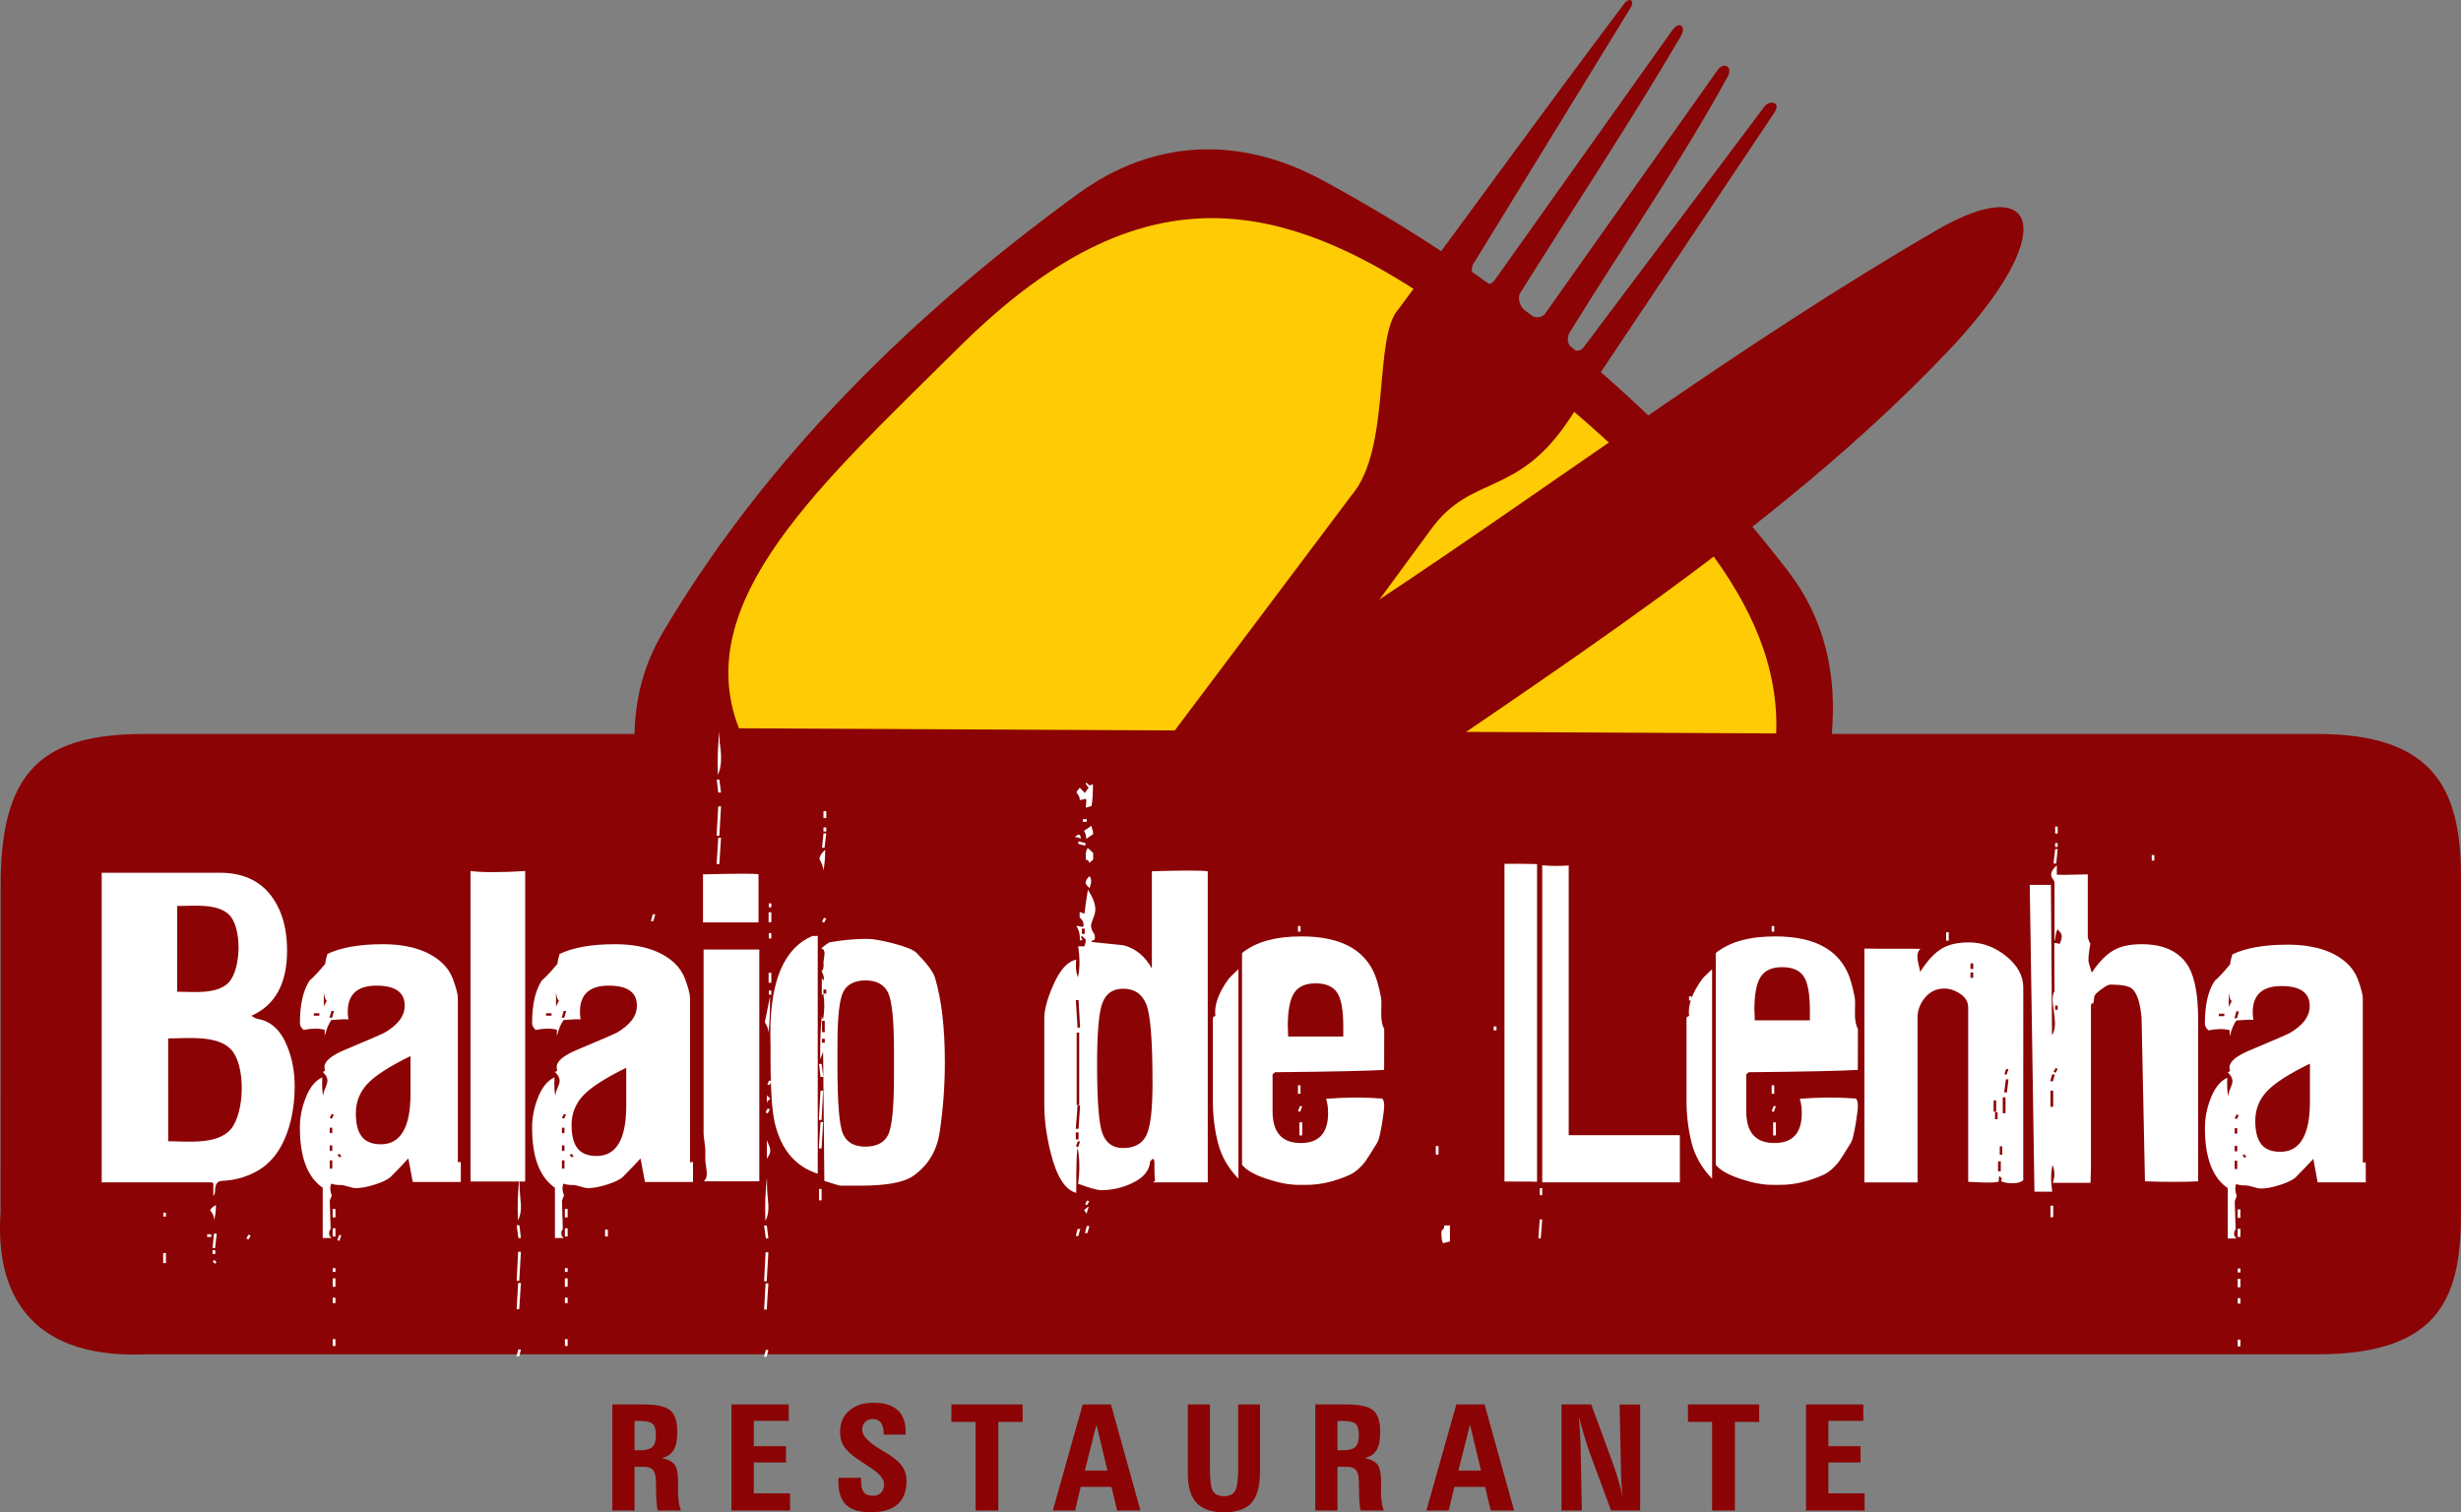 <?xml version="1.0" encoding="utf-8"?>
<!-- Generator: Adobe Illustrator 16.0.0, SVG Export Plug-In . SVG Version: 6.00 Build 0)  -->
<!DOCTYPE svg PUBLIC "-//W3C//DTD SVG 1.1//EN" "http://www.w3.org/Graphics/SVG/1.1/DTD/svg11.dtd">
<svg version="1.1" id="Layer_1" xmlns="http://www.w3.org/2000/svg" xmlns:xlink="http://www.w3.org/1999/xlink" x="0px" y="0px"
	 width="175.75px" height="108px" viewBox="8.503 42.377 175.75 108" enable-background="new 8.503 42.377 175.75 108"
	 xml:space="preserve">
<rect x="8.503" y="42.377" width="175.75" height="108" fill="#808080" stroke="none"/>
<g>
	<path fill="#8B0304" d="M18.825,94.794h34.996c0.042-2.529,0.666-4.976,2.031-7.279c6.573-11.092,16.252-21.577,29.681-31.328
		c5.374-3.902,11.543-4.125,17.422-0.935c13.937,7.56,24.853,16.984,33.269,27.952c2.618,3.415,3.465,7.379,3.096,11.589h34.66
		c8.16,0.003,10.303,3.738,10.272,10.287v23.731c0.029,5.945-1.254,10.293-10.287,10.287h0.002H18.837h0.001
		c-7.448,0.299-10.785-3.572-10.286-10.287l-0.008,0.064l0.008-23.797C8.684,97.276,11.697,94.798,18.825,94.794L18.825,94.794z"/>
	<path fill="#FFCB05" d="M61.274,94.389c24.691,0.122,49.382,0.245,74.073,0.368c0.359-9.205-7.277-17.589-20.115-27.615
		C101.49,56.408,90.82,53.465,77.019,67.146C67.148,76.93,57.747,85.308,61.274,94.389L61.274,94.389z"/>
	<path fill="#8B0304" d="M54.48,142.678c0.929,0,1.558,0.14,1.891,0.421c0.331,0.279,0.498,0.789,0.498,1.524
		c0,0.582-0.084,1.017-0.254,1.304c-0.17,0.287-0.452,0.482-0.85,0.58c0.453,0.094,0.761,0.252,0.923,0.48
		c0.165,0.229,0.247,0.668,0.247,1.316c0,0.041-0.001,0.104-0.007,0.188c-0.005,0.087-0.008,0.149-0.008,0.192
		c0,0.344,0.017,0.641,0.048,0.89c0.034,0.248,0.085,0.473,0.153,0.675h-1.649c-0.072-0.247-0.11-0.747-0.117-1.499
		c-0.004-0.258-0.007-0.455-0.011-0.596c-0.011-0.378-0.081-0.642-0.21-0.796c-0.131-0.153-0.349-0.23-0.654-0.23h-0.662v3.121
		h-1.586v-7.572L54.48,142.678L54.48,142.678z M53.818,145.948h0.391c0.424,0,0.72-0.081,0.887-0.242
		c0.167-0.16,0.249-0.441,0.249-0.842c0-0.387-0.075-0.649-0.226-0.791c-0.151-0.143-0.444-0.215-0.88-0.215h-0.42L53.818,145.948
		L53.818,145.948z M60.738,150.25v-7.572h4.092v1.171h-2.496v1.808h2.296v1.165h-2.296v2.207h2.589v1.223L60.738,150.25
		L60.738,150.25z M68.382,147.915h1.612v0.199c0,0.391,0.067,0.668,0.198,0.834c0.131,0.166,0.35,0.248,0.659,0.248
		c0.244,0,0.435-0.072,0.577-0.223c0.142-0.148,0.213-0.353,0.213-0.607c0-0.359-0.336-0.76-1.007-1.197l-0.096-0.061
		c-0.353-0.23-0.635-0.418-0.845-0.564s-0.366-0.27-0.47-0.365c-0.277-0.254-0.468-0.492-0.569-0.716
		c-0.104-0.226-0.154-0.502-0.154-0.829c0-0.635,0.217-1.139,0.65-1.516s1.015-0.564,1.748-0.564c0.757,0,1.326,0.176,1.707,0.523
		c0.382,0.35,0.573,0.867,0.573,1.557v0.199H71.61v-0.04c0-0.356-0.065-0.625-0.192-0.805c-0.128-0.181-0.321-0.271-0.577-0.271
		c-0.233,0-0.418,0.069-0.557,0.21c-0.139,0.142-0.208,0.332-0.208,0.57c0,0.408,0.438,0.872,1.314,1.394
		c0.226,0.137,0.401,0.243,0.524,0.321c0.497,0.316,0.841,0.617,1.036,0.906c0.193,0.289,0.289,0.635,0.289,1.035
		c0,0.735-0.216,1.291-0.646,1.663c-0.431,0.373-1.069,0.56-1.915,0.56c-0.794,0-1.376-0.178-1.747-0.53
		c-0.372-0.354-0.558-0.908-0.558-1.666c0-0.026,0.002-0.07,0.005-0.129C68.381,147.994,68.382,147.949,68.382,147.915
		L68.382,147.915z M78.171,150.25v-6.329h-1.725v-1.243h5.087v1.243h-1.734v6.329H78.171L78.171,150.25z M85.975,147.399h1.615
		l-0.785-3.279L85.975,147.399L85.975,147.399z M88.284,150.25l-0.405-1.685h-2.198l-0.402,1.685h-1.59l2.136-7.572h2.017
		l2.104,7.572H88.284L88.284,150.25z M98.487,142.678v4.743c0,1.061-0.198,1.82-0.602,2.273c-0.398,0.455-1.058,0.684-1.974,0.684
		c-0.884,0-1.534-0.223-1.953-0.668c-0.417-0.445-0.625-1.134-0.625-2.066v-4.966h1.575v4.554c0,0.867,0.074,1.416,0.221,1.648
		c0.148,0.232,0.414,0.35,0.801,0.35c0.374,0,0.632-0.131,0.778-0.392c0.146-0.26,0.218-0.796,0.218-1.606v-4.554H98.487
		L98.487,142.678z M104.681,142.678c0.93,0,1.557,0.14,1.891,0.421c0.332,0.279,0.498,0.789,0.498,1.524
		c0,0.582-0.084,1.017-0.254,1.304s-0.453,0.482-0.851,0.58c0.451,0.094,0.761,0.252,0.925,0.48
		c0.164,0.228,0.245,0.668,0.245,1.316c0,0.041-0.002,0.104-0.008,0.188c-0.004,0.087-0.008,0.149-0.008,0.192
		c0,0.344,0.019,0.641,0.049,0.89c0.033,0.248,0.084,0.473,0.151,0.675h-1.647c-0.071-0.247-0.11-0.747-0.116-1.499
		c-0.005-0.258-0.009-0.455-0.013-0.596c-0.01-0.378-0.08-0.642-0.209-0.796c-0.133-0.153-0.351-0.23-0.653-0.23h-0.662v3.121
		h-1.586v-7.572L104.681,142.678L104.681,142.678z M104.019,145.948h0.391c0.424,0,0.721-0.081,0.887-0.242
		c0.166-0.16,0.248-0.441,0.248-0.842c0-0.387-0.074-0.649-0.225-0.791c-0.15-0.143-0.443-0.215-0.881-0.215h-0.42V145.948
		L104.019,145.948z M112.651,147.399h1.617l-0.785-3.279L112.651,147.399L112.651,147.399z M114.963,150.25l-0.403-1.685h-2.197
		l-0.402,1.685h-1.592l2.137-7.572h2.018l2.105,7.572H114.963L114.963,150.25z M120.015,150.25v-7.572h2.125l1.446,3.933
		c0.17,0.459,0.324,0.906,0.455,1.344s0.242,0.865,0.336,1.286c-0.037-0.326-0.065-0.668-0.088-1.029
		c-0.021-0.362-0.029-0.752-0.029-1.168l-0.094-4.364h1.465v7.572h-2.075l-1.533-4.143c-0.113-0.312-0.234-0.687-0.363-1.121
		c-0.133-0.435-0.266-0.912-0.402-1.437c0.037,0.478,0.066,0.9,0.088,1.263c0.021,0.363,0.031,0.67,0.035,0.924l0.088,4.514
		L120.015,150.25L120.015,150.25z M130.772,150.25v-6.329h-1.725v-1.243h5.088v1.243h-1.736v6.329H130.772L130.772,150.25z
		 M137.479,150.25v-7.572h4.092v1.171h-2.496v1.808h2.297v1.165h-2.297v2.207h2.588v1.223L137.479,150.25L137.479,150.25z"/>
	<path fill="#8B0304" d="M76.677,109.235c11.772-6.205,18.066-16.745,30.145-23.917c13.339-8.84,26.169-18.502,40.015-26.521
		c7.336-4.247,8.812,0.237,0.692,8.755c-12.211,12.817-28.2,22.756-44.194,33.856c-4.315,2.996-9.664,5.719-15.97,7.553
		c-2.221,1.756-4.441,3.512-6.663,5.268C80.701,114.229,76.863,109.458,76.677,109.235L76.677,109.235z"/>
	<path fill="#8B0304" d="M88.435,99.817c5.525-7.353,11.05-14.703,16.578-22.055c2.891-3.388,1.524-11.343,3.375-13.321
		c5.364-7.265,10.668-14.578,16.1-21.795c0.371-0.494,0.795-0.256,0.449,0.306l-7.181,11.702c-1.299,2.114-2.596,4.23-3.896,6.344
		c-0.873,1.094,0.798,2.299,1.408,1.352l12.666-17.821c0.479-0.673,1.029-0.301,0.601,0.433
		c-3.646,6.234-7.658,12.248-11.488,18.372c-0.416,0.926,1.117,2.254,1.789,1.456l12.328-17.411c0.433-0.608,1.123-0.26,0.715,0.48
		c-3.451,6.271-7.522,12.178-11.285,18.267c-0.469,0.803,0.472,1.795,1.033,1.013l12.901-17.177c0.32-0.425,1.222-0.337,0.677,0.478
		l-14.69,21.968c-3.658,5.469-6.927,3.842-9.767,7.704c-2.877,3.915-11.511,15.659-17.266,23.487
		C91.8,102.339,90.118,101.077,88.435,99.817L88.435,99.817z"/>
	<path fill="#FFFFFF" d="M29.548,119.978c0,0.783-0.083,1.551-0.253,2.311c-0.408,1.743-1.172,2.958-2.303,3.646
		c-0.774,0.472-1.663,0.732-2.659,0.777c-0.315,0.02-0.47,0.246-0.47,0.678c0,0.176-0.041,0.312-0.124,0.396v-0.898l-0.103-0.07
		h-7.869v-22.113h8.441c1.704,0,2.969,0.613,3.8,1.839c0.661,0.969,0.997,2.205,0.997,3.706c0,2.366-0.847,3.917-2.54,4.666
		c0.129,0.115,0.289,0.195,0.479,0.236c0.939,0.164,1.637,0.834,2.091,1.998C29.378,118.003,29.548,118.942,29.548,119.978
		L29.548,119.978z M26.404,130.614l-0.15,0.275l-0.155-0.056l0.139-0.281L26.404,130.614L26.404,130.614z M23.926,128.45
		c0,0.451-0.057,0.833-0.17,1.148c0.072-0.244-0.01-0.507-0.243-0.783c0-0.045,0.057-0.119,0.17-0.222
		C23.792,128.5,23.874,128.45,23.926,128.45L23.926,128.45z M23.982,130.479l-0.119,1.028h-0.181l0.104-1.028H23.982L23.982,130.479
		z M23.59,130.715H23.3v-0.19h0.29V130.715L23.59,130.715z M23.879,131.935h-0.196v-0.274h0.196V131.935L23.879,131.935z
		 M23.967,132.526l-0.119,0.102l-0.149-0.16l0.104-0.121L23.967,132.526L23.967,132.526z M20.353,129.258h-0.181v-0.276h0.181
		V129.258L20.353,129.258z M20.353,132.583h-0.196v-0.719h0.196V132.583L20.353,132.583z M21.157,113.201
		c1.141,0,2.887,0.225,3.707-0.692c0.854-0.955,0.944-3.89-0.01-4.816c-0.847-0.823-2.573-0.612-3.696-0.612L21.157,113.201
		L21.157,113.201z M20.514,123.881c1.37,0,3.465,0.269,4.448-0.833c1.023-1.145,1.132-4.665-0.013-5.777
		c-1.016-0.989-3.087-0.735-4.436-0.735L20.514,123.881L20.514,123.881z M32.877,130.584l-0.135,0.412l-0.154-0.062l0.14-0.352
		L32.877,130.584L32.877,130.584z M41.412,126.787h-3.433c-0.067-0.382-0.175-0.944-0.315-1.679
		c-0.263,0.298-0.692,0.74-1.286,1.342c-0.222,0.188-0.594,0.361-1.116,0.527c-0.516,0.166-0.975,0.252-1.383,0.252
		c-0.078,0-0.243-0.035-0.496-0.111c-0.253-0.074-0.414-0.109-0.486-0.109c-0.341,0-0.589-0.035-0.743-0.105
		c-0.098,0.267-0.083,0.553,0.046,0.854c-0.01,0-0.062,0.125-0.149,0.371c0.01,0.457,0.031,1.13,0.062,2.015
		c-0.113,0.137-0.139,0.301-0.077,0.487l0.134,0.16h-0.62V127.2c-1.089-0.743-1.631-2.18-1.631-4.294
		c0-0.668,0.118-1.331,0.361-1.989c0.294-0.823,0.707-1.355,1.239-1.604c-0.026,0.629-0.005,1.086,0.078,1.367
		c-0.021-0.137,0.021-0.326,0.129-0.574c0.104-0.244,0.16-0.426,0.16-0.541c0-0.217-0.114-0.428-0.336-0.633
		c0.031,0,0.088-0.035,0.166-0.104c-0.026-0.091-0.042-0.171-0.042-0.252c0-0.412,0.491-0.823,1.481-1.235
		c1.725-0.723,2.644-1.119,2.768-1.189c0.986-0.558,1.482-1.211,1.482-1.959c0-0.948-0.671-1.426-2.013-1.426
		c-1.368,0-2.055,0.623-2.055,1.867c0,0.166,0.016,0.348,0.047,0.542c-0.243-0.014-0.646-0.004-1.214,0.046
		c-0.18,0.235-0.34,0.612-0.479,1.137v-0.442c-0.434-0.11-0.94-0.104-1.513,0.015c-0.176-0.166-0.258-0.326-0.258-0.473
		c0-1.34,0.232-2.365,0.696-3.059c0.289-0.246,0.661-0.644,1.115-1.194c0.011-0.177,0.062-0.412,0.155-0.703
		c0.965-0.462,2.282-0.694,3.944-0.694c1.859,0,3.269,0.442,4.239,1.326c0.34,0.312,0.599,0.693,0.77,1.131
		c0.243,0.658,0.361,1.12,0.361,1.387v11.651c0,0.091,0.036,0.11,0.109,0.065c0.072-0.045,0.103-0.021,0.103,0.064V126.787
		L41.412,126.787z M31.824,113.81c-0.093-0.039-0.155-0.23-0.196-0.572v1.045c0.01-0.061,0.046-0.146,0.113-0.251
		C31.809,113.92,31.834,113.851,31.824,113.81L31.824,113.81z M32.356,114.573H32.17l-0.134,0.486h0.181L32.356,114.573
		L32.356,114.573z M31.308,114.914v-0.175h-0.393v0.175H31.308L31.308,114.914z M32.34,121.991l-0.154-0.061l-0.135,0.28
		l0.149,0.062L32.34,121.991L32.34,121.991z M32.232,123.302v-0.387h-0.181v0.387H32.232L32.232,123.302z M32.882,124.935
		l-0.166-0.16l-0.108,0.101l0.155,0.16L32.882,124.935L32.882,124.935z M32.232,124.567v-0.387h-0.181v0.387H32.232L32.232,124.567z
		 M32.232,125.833v-0.593h-0.181v0.593H32.232L32.232,125.833z M32.459,129.319h-0.196v-0.604h0.196V129.319L32.459,129.319z
		 M32.459,130.685h-0.196v-0.588h0.196V130.685L32.459,130.685z M32.459,133.216h-0.196v-0.275h0.196V133.216L32.459,133.216z
		 M32.459,134.274h-0.196v-0.603h0.196V134.274L32.459,134.274z M32.459,135.44h-0.196v-0.388h0.196V135.44L32.459,135.44z
		 M32.459,138.499h-0.196v-0.486h0.196V138.499L32.459,138.499z M37.819,117.799c-1.523,0.743-2.554,1.413-3.093,1.999
		c-0.541,0.59-0.811,1.285-0.811,2.09c0,0.758,0.146,1.314,0.434,1.672c0.286,0.355,0.738,0.537,1.353,0.537
		c0.708,0,1.232-0.302,1.585-0.898c0.354-0.6,0.532-1.496,0.532-2.691V117.799L37.819,117.799z M45.915,107.146h-0.181v-0.281h0.181
		V107.146L45.915,107.146z M45.915,108.204h-0.196v-0.708h0.196V108.204L45.915,108.204z M45.915,109.364h-0.181v-0.383h0.181
		V109.364L45.915,109.364z M45.915,112.528h-0.196v-0.709h0.196V112.528L45.915,112.528z M45.915,113.383h-0.181v-0.297h0.181
		V113.383L45.915,113.383z M45.822,113.497c0,1.23-0.036,2.105-0.119,2.637c0-0.215-0.042-0.406-0.129-0.566
		c-0.088-0.16-0.129-0.23-0.129-0.211C45.445,115.366,45.574,114.748,45.822,113.497L45.822,113.497z M45.915,119.565l-0.134,0.274
		l-0.155-0.06l0.139-0.276L45.915,119.565L45.915,119.565z M45.822,120.856c-0.139,0.05-0.217,0.149-0.227,0.295v-0.572
		C45.771,120.716,45.843,120.812,45.822,120.856L45.822,120.856z M45.812,121.563l-0.155,0.297l-0.149-0.075l0.134-0.267
		L45.812,121.563L45.812,121.563z M45.719,124.903c-0.042,0.041-0.083,0.104-0.124,0.205v-1.325c0.01,0.04,0.057,0.142,0.129,0.302
		c0.077,0.166,0.113,0.303,0.113,0.422C45.837,124.644,45.801,124.778,45.719,124.903L45.719,124.903z M45.61,127.274
		c0.031,0.382,0.062,0.764,0.093,1.145c0.021,0.453-0.052,0.824-0.212,1.12c-0.041-1.13-0.005-2.146,0.104-3.048
		C45.605,126.501,45.61,126.763,45.61,127.274L45.61,127.274z M45.704,130.79h-0.181l-0.124-0.914h0.196L45.704,130.79
		L45.704,130.79z M45.704,131.774l-0.119,2.074h-0.186l0.108-2.074H45.704L45.704,131.774z M45.704,133.999l-0.119,1.869h-0.186
		l0.108-1.869H45.704L45.704,133.999z M45.704,138.751l-0.119,0.486h-0.202l0.14-0.486H45.704L45.704,138.751z M46.008,126.757
		h-3.903v-22.174c0.867,0.105,2.168,0.105,3.903,0V126.757L46.008,126.757z M63.588,107.176h-0.181v-0.28h0.181V107.176
		L63.588,107.176z M63.588,108.235h-0.196v-0.709h0.196V108.235L63.588,108.235z M63.588,109.396h-0.181v-0.381h0.181V109.396
		L63.588,109.396z M63.588,112.56h-0.196v-0.707h0.196V112.56L63.588,112.56z M63.588,113.413h-0.181v-0.295h0.181V113.413
		L63.588,113.413z M63.495,113.528c0,1.23-0.036,2.104-0.119,2.638c0-0.216-0.042-0.407-0.129-0.567s-0.129-0.23-0.129-0.211
		C63.118,115.397,63.247,114.78,63.495,113.528L63.495,113.528z M63.588,119.597l-0.134,0.275l-0.155-0.061l0.14-0.275
		L63.588,119.597L63.588,119.597z M63.495,120.888c-0.139,0.051-0.217,0.15-0.227,0.297v-0.574
		C63.443,120.747,63.516,120.842,63.495,120.888L63.495,120.888z M63.485,121.595l-0.155,0.297l-0.15-0.074l0.134-0.267
		L63.485,121.595L63.485,121.595z M63.392,124.935c-0.042,0.041-0.083,0.105-0.124,0.207v-1.326c0.01,0.041,0.057,0.142,0.129,0.302
		c0.077,0.166,0.113,0.302,0.113,0.423C63.51,124.674,63.474,124.81,63.392,124.935L63.392,124.935z M63.283,127.306
		c0.031,0.383,0.062,0.764,0.093,1.146c0.021,0.452-0.052,0.823-0.212,1.121c-0.041-1.132-0.005-2.146,0.104-3.05
		C63.278,126.532,63.283,126.794,63.283,127.306L63.283,127.306z M63.376,130.821h-0.181l-0.124-0.914h0.196L63.376,130.821
		L63.376,130.821z M63.376,131.806l-0.119,2.074h-0.186l0.108-2.074H63.376L63.376,131.806z M63.376,134.03l-0.119,1.869h-0.186
		l0.108-1.869H63.376L63.376,134.03z M63.376,138.782l-0.119,0.486h-0.201l0.139-0.486H63.376L63.376,138.782z M67.512,100.803
		H67.31v-0.497h0.202V100.803L67.512,100.803z M67.512,101.763H67.31v-0.297h0.202V101.763L67.512,101.763z M67.512,101.894
		l-0.124,1.027h-0.18l0.103-1.027H67.512L67.512,101.894z M67.434,103.058c0,0.629-0.046,1.12-0.134,1.481
		c0-0.216-0.092-0.481-0.273-0.81C67.027,103.534,67.161,103.31,67.434,103.058L67.434,103.058z M67.512,107.983l-0.155,0.281
		l-0.149-0.06l0.134-0.281L67.512,107.983L67.512,107.983z M75.979,118.24c0,1.638-0.119,3.284-0.362,4.942
		c-0.201,1.396-0.851,2.465-1.951,3.209c-0.656,0.441-1.905,0.662-3.753,0.662h-1.389c-0.072,0-0.454-0.115-1.151-0.342
		l-0.088-9.222c-0.031,0.106-0.104,0.286-0.212,0.543c0-1.4,0.037-2.431,0.119-3.089c0,0.074,0.03,0.15,0.093,0.222
		c0.108-0.618,0.113-1.222,0.015-1.813c-0.072,0.041-0.108,0.096-0.108,0.166v-1.387c0,0.11,0.036,0.196,0.108,0.268
		c0.078-0.137,0.037-0.357-0.124-0.664c0.124-0.09,0.165-0.307,0.134-0.662c0-0.03,0.016-0.135,0.047-0.321
		c0.031-0.187,0.036-0.326,0.016-0.411c-0.031-0.141-0.104-0.207-0.227-0.207c0.124-0.141,0.32-0.291,0.588-0.457
		c0.919-0.166,1.812-0.25,2.68-0.25c0.434,0,1.063,0.109,1.89,0.326c0.888,0.23,1.445,0.461,1.667,0.688
		c0.754,0.77,1.193,1.361,1.311,1.783C75.747,113.78,75.979,115.79,75.979,118.24L75.979,118.24z M67.3,119.284h-0.202l-0.103-0.928
		h0.181L67.3,119.284L67.3,119.284z M66.902,126.2c-1.59-0.512-2.617-1.717-3.067-3.62c-0.201-0.845-0.305-2.396-0.305-4.661
		c0-0.16,0-0.428,0-0.812c-0.01-0.393-0.015-0.698-0.015-0.926c0-3.797,1.001-6.117,3.01-6.961h0.377V126.2L66.902,126.2z
		 M67.285,120.271l-0.108,2.088H66.98l0.118-2.088H67.285L67.285,120.271z M67.285,122.509l-0.108,1.885H66.98l0.118-1.885H67.285
		L67.285,122.509z M67.176,128.099h-0.181v-0.809h0.181V128.099L67.176,128.099z M67.512,113.339v-0.291H67.31v0.291H67.512
		L67.512,113.339z M67.403,116.091v-0.809h-0.196v0.809H67.403L67.403,116.091z M67.403,116.844v-0.28h-0.196v0.28H67.403
		L67.403,116.844z M68.309,118.144v0.396c0,2.643,0.134,4.254,0.408,4.842c0.274,0.587,0.795,0.883,1.575,0.883
		c0.806,0,1.348-0.274,1.632-0.832c0.284-0.554,0.423-1.99,0.423-4.314v-0.693v-0.969c0-2.23-0.145-3.626-0.429-4.204
		c-0.289-0.571-0.821-0.858-1.595-0.858c-0.77,0-1.296,0.262-1.585,0.789c-0.283,0.521-0.428,1.787-0.428,3.786L68.309,118.144
		L68.309,118.144z M57.994,126.787h-3.433c-0.067-0.382-0.176-0.944-0.315-1.679c-0.263,0.298-0.692,0.74-1.286,1.342
		c-0.222,0.188-0.593,0.361-1.115,0.527c-0.516,0.166-0.976,0.252-1.383,0.252c-0.078,0-0.243-0.035-0.496-0.111
		c-0.253-0.074-0.414-0.109-0.485-0.109c-0.341,0-0.589-0.035-0.744-0.105c-0.098,0.267-0.083,0.553,0.047,0.854
		c-0.011,0-0.062,0.125-0.15,0.371c0.01,0.457,0.031,1.13,0.062,2.015c-0.113,0.137-0.139,0.301-0.078,0.487l0.135,0.16h-0.62V127.2
		c-1.089-0.743-1.631-2.18-1.631-4.294c0-0.668,0.119-1.331,0.361-1.989c0.294-0.823,0.707-1.355,1.239-1.604
		c-0.026,0.629-0.005,1.086,0.077,1.367c-0.021-0.137,0.021-0.326,0.129-0.574c0.104-0.244,0.16-0.426,0.16-0.541
		c0-0.217-0.114-0.428-0.336-0.633c0.031,0,0.088-0.035,0.166-0.104c-0.025-0.091-0.042-0.171-0.042-0.252
		c0-0.412,0.491-0.823,1.482-1.235c1.725-0.723,2.644-1.119,2.768-1.189c0.986-0.558,1.482-1.211,1.482-1.959
		c0-0.948-0.671-1.426-2.014-1.426c-1.368,0-2.055,0.623-2.055,1.867c0,0.166,0.016,0.348,0.047,0.542
		c-0.243-0.014-0.646-0.004-1.213,0.046c-0.181,0.235-0.341,0.612-0.48,1.137v-0.442c-0.434-0.11-0.94-0.104-1.513,0.015
		c-0.176-0.166-0.258-0.326-0.258-0.473c0-1.34,0.232-2.365,0.696-3.059c0.29-0.246,0.661-0.644,1.115-1.194
		c0.011-0.177,0.062-0.412,0.155-0.703c0.965-0.462,2.282-0.694,3.944-0.694c1.859,0,3.269,0.442,4.239,1.326
		c0.34,0.312,0.599,0.693,0.769,1.131c0.243,0.658,0.361,1.12,0.361,1.387v11.651c0,0.091,0.037,0.11,0.109,0.065
		c0.072-0.045,0.103-0.021,0.103,0.064L57.994,126.787L57.994,126.787z M55.299,107.671l-0.135,0.488h-0.18l0.134-0.488H55.299
		L55.299,107.671z M55.299,112.032l-0.119,0.602h-0.196l0.119-0.602H55.299L55.299,112.032z M55.289,116.44h-0.186v-1.129h0.186
		V116.44L55.289,116.44z M55.33,117.942c-0.056-0.01-0.154-0.055-0.284-0.146c0.17-0.176,0.264-0.321,0.284-0.428V117.942
		L55.33,117.942z M51.913,130.685h-0.197v-0.496h0.197V130.685L51.913,130.685z M48.406,113.81c-0.093-0.039-0.155-0.23-0.196-0.572
		v1.045c0.01-0.061,0.046-0.146,0.114-0.251C48.391,113.92,48.417,113.851,48.406,113.81L48.406,113.81z M48.938,114.573h-0.186
		l-0.135,0.486h0.181L48.938,114.573L48.938,114.573z M47.89,114.914v-0.175h-0.392v0.175H47.89L47.89,114.914z M48.922,121.991
		l-0.154-0.061l-0.135,0.28l0.15,0.062L48.922,121.991L48.922,121.991z M48.814,123.302v-0.387h-0.181v0.387H48.814L48.814,123.302z
		 M49.464,124.935l-0.165-0.16l-0.108,0.101l0.155,0.16L49.464,124.935L49.464,124.935z M48.814,124.567v-0.387h-0.181v0.387H48.814
		L48.814,124.567z M48.814,125.833v-0.593h-0.181v0.593H48.814L48.814,125.833z M49.041,129.319h-0.196v-0.604h0.196V129.319
		L49.041,129.319z M49.041,130.685h-0.196v-0.588h0.196V130.685L49.041,130.685z M49.041,133.216h-0.196v-0.275h0.196V133.216
		L49.041,133.216z M49.041,134.274h-0.196v-0.603h0.196V134.274L49.041,134.274z M49.041,135.44h-0.196v-0.388h0.196V135.44
		L49.041,135.44z M49.041,138.499h-0.196v-0.486h0.196V138.499L49.041,138.499z M53.225,118.635
		c-1.523,0.743-2.556,1.411-3.092,1.999c-0.542,0.588-0.811,1.286-0.811,2.09c0,0.758,0.144,1.315,0.433,1.672
		c0.284,0.357,0.739,0.537,1.354,0.537c0.707,0,1.233-0.301,1.585-0.897c0.356-0.599,0.531-1.497,0.531-2.692V118.635
		L53.225,118.635z M59.9,95.419c0.165,1.02,0.119,1.787-0.134,2.295c-0.031-1.155,0.005-2.185,0.109-3.089
		C59.875,94.821,59.885,95.087,59.9,95.419L59.9,95.419z M59.993,98.979h-0.196l-0.108-0.931h0.186L59.993,98.979L59.993,98.979z
		 M59.993,99.964l-0.119,2.104h-0.196l0.119-2.104H59.993L59.993,99.964z M59.993,102.204l-0.119,1.883h-0.196l0.119-1.883H59.993
		L59.993,102.204z M62.672,108.251c-0.01,0-1.332,0-3.965,0v-3.432c2.453-0.06,3.774-0.06,3.965,0V108.251L62.672,108.251z
		 M62.729,126.743h-3.98c0.124-0.08,0.196-0.217,0.217-0.412c0.021-0.135,0.01-0.331-0.031-0.588
		c-0.041-0.256-0.062-0.416-0.062-0.486v-0.748c0-0.102-0.021-0.297-0.062-0.598c-0.042-0.297-0.062-0.492-0.062-0.583v-13.14
		c0.01,0,1.337,0,3.98,0V126.743L62.729,126.743z M86.555,98.377c0,0.698-0.031,1.22-0.104,1.571c-0.041,0-0.108,0.021-0.206,0.056
		c-0.093,0.03-0.16,0.05-0.202,0.05c0.042-0.326,0.046-0.537,0.016-0.633l-0.455,0.102c0.042-0.125-0.036-0.312-0.227-0.559
		c0-0.029,0.041-0.09,0.119-0.186c0.083-0.09,0.124-0.15,0.124-0.182c-0.041,0,0.078,0.137,0.361,0.412
		c0.052-0.091,0.14-0.216,0.274-0.382c-0.145-0.131-0.212-0.246-0.212-0.356c0.051,0,0.139,0.07,0.273,0.207L86.555,98.377
		L86.555,98.377z M86.116,101.069h-0.284v-0.191h0.284V101.069L86.116,101.069z M86.571,101.952
		c-0.129,0.076-0.294,0.191-0.496,0.337c0-0.206-0.052-0.401-0.155-0.588c0.145-0.08,0.315-0.195,0.516-0.351
		c0,0.02,0.021,0.09,0.067,0.221C86.55,101.696,86.571,101.822,86.571,101.952L86.571,101.952z M85.683,102.289
		c-0.103-0.085-0.238-0.13-0.414-0.13c0.114-0.121,0.202-0.176,0.274-0.176C85.636,101.983,85.683,102.083,85.683,102.289
		L85.683,102.289z M86.013,102.776l-0.501-0.131v-0.182l0.501,0.12V102.776L86.013,102.776z M86.571,103.761
		c-0.15,0.146-0.248,0.221-0.3,0.221c0-0.135-0.077-0.205-0.227-0.205v-0.352c-0.01-0.166,0.037-0.332,0.134-0.488
		c0.104,0.082,0.232,0.196,0.393,0.353V103.761L86.571,103.761z M86.317,105.806c-0.196-0.187-0.289-0.307-0.289-0.367
		c0-0.146,0.087-0.307,0.273-0.486C86.462,105.103,86.467,105.384,86.317,105.806L86.317,105.806z M94.754,126.817H90.85
		c0.134-0.09,0.176-0.159,0.125-0.221c-0.021-0.125-0.031-0.521-0.031-1.189c0-0.131-0.026-0.217-0.078-0.266
		c-0.046,0-0.124,0.06-0.227,0.176c-0.036,0.658-0.48,1.185-1.327,1.576c-0.687,0.321-1.414,0.481-2.179,0.481
		c-0.263,0-0.805-0.149-1.636-0.457c0.124-0.949,0.113-1.793-0.031-2.524c-0.068,0.045-0.104,1.104-0.104,3.174
		c-0.785-0.207-1.395-1.15-1.817-2.838c-0.31-1.217-0.465-2.381-0.465-3.486v-6.137c0-0.599,0.201-1.366,0.604-2.295
		c0.486-1.142,1.043-1.773,1.679-1.898c-0.062,0.472-0.021,0.895,0.118,1.266c0.145-0.617,0.15-1.361,0.016-2.221h0.439
		c0-0.01,0.021-0.061,0.057-0.15c0.031-0.086,0.051-0.195,0.051-0.32l-0.289-0.282c-0.072,0.071-0.052,0.162,0.062,0.282
		l-0.196,0.06c0.021-0.411-0.062-0.752-0.242-1.019c0-0.036,0.051-0.041,0.149-0.016c0.15,0.039,0.258,0.061,0.32,0.061
		c0.088-0.217,0.01-0.442-0.243-0.678v-0.383c0.042,0,0.098,0.021,0.176,0.051c0.072,0.035,0.129,0.056,0.17,0.056
		c0.042-0.412,0.124-0.984,0.243-1.708c0.351,0.548,0.531,1.021,0.531,1.411c0,0.186-0.051,0.401-0.154,0.644
		c-0.098,0.235-0.15,0.411-0.15,0.521c0,0.177,0.072,0.367,0.211,0.572c0.062,0.075,0.078,0.222,0.047,0.428
		c-0.15,0.039-0.228,0.091-0.228,0.16c0.764,0.08,1.529,0.155,2.282,0.235c0.868,0.226,1.544,0.778,2.029,1.663v-6.945
		c2.168-0.07,3.5-0.07,3.991,0L94.754,126.817L94.754,126.817z M86.287,128.159l-0.14,0.275l-0.149-0.055l0.134-0.267
		L86.287,128.159L86.287,128.159z M86.24,128.558c0,0.039-0.026,0.125-0.067,0.256c-0.046,0.129-0.067,0.215-0.067,0.256
		c-0.021-0.051-0.083-0.137-0.186-0.268C86.095,128.637,86.199,128.558,86.24,128.558L86.24,128.558z M86.302,129.938l-0.14,0.502
		h-0.181l0.134-0.502H86.302L86.302,129.938z M85.652,130.144l-0.14,0.502h-0.181l0.124-0.502H85.652L85.652,130.144z
		 M85.966,109.074v-0.382H85.77v0.382H85.966L85.966,109.074z M85.636,115.769l-0.108-1.973h-0.196l0.124,1.973H85.636
		L85.636,115.769z M85.574,121.3v-5.18h-0.181v5.18H85.574L85.574,121.3z M85.636,121.329h-0.181l-0.124,1.662h0.196L85.636,121.329
		L85.636,121.329z M85.528,123.745v-0.502h-0.196v0.502H85.528L85.528,123.745z M85.636,123.89h-0.17l-0.119,0.354l0.15,0.06
		L85.636,123.89L85.636,123.89z M86.85,118.388c0,2.631,0.129,4.282,0.392,4.961c0.264,0.678,0.754,1.016,1.466,1.016
		c0.811,0,1.358-0.303,1.658-0.905c0.299-0.603,0.444-1.843,0.444-3.716c0-3.014-0.145-4.893-0.444-5.637
		c-0.3-0.748-0.847-1.119-1.658-1.119c-0.702,0-1.192,0.32-1.456,0.965C86.984,114.595,86.85,116.071,86.85,118.388L86.85,118.388z
		 M101.379,108.913h-0.183v-0.4h0.183V108.913L101.379,108.913z M107.354,121.358c0,0.195-0.054,0.607-0.15,1.235
		c-0.125,0.738-0.232,1.19-0.336,1.371c-0.434,0.703-0.713,1.15-0.848,1.336c-0.371,0.492-0.773,0.828-1.207,1.015
		c-1.039,0.453-2.039,0.679-2.994,0.679h-0.58c-0.654,0-1.393-0.136-2.219-0.411c-0.89-0.287-1.492-0.623-1.818-1.016V110.44
		c0.971-0.793,2.387-1.19,4.25-1.19c2.994,0,4.801,1.091,5.416,3.265c0.094,0.316,0.176,0.678,0.258,1.09
		c0.031,0.156,0.037,0.533,0.016,1.136c-0.01,0.467,0.062,0.844,0.213,1.131c0,2.149-0.006,3.119-0.016,2.912
		c-1.09,0.069-3.682,0.126-7.775,0.166c-0.03,0.021-0.088,0.069-0.182,0.146v2.646c0,1.512,0.672,2.265,2.014,2.265
		c1.301,0,1.951-0.713,1.951-2.146c0-0.365-0.047-0.702-0.139-1.014c1.414-0.111,2.746-0.115,3.996-0.017
		C107.301,120.897,107.354,121.073,107.354,121.358L107.354,121.358z M101.379,120.49h-0.183v-0.603h0.183V120.49L101.379,120.49z
		 M101.498,121.374l-0.146,0.412l-0.156-0.061l0.142-0.353L101.498,121.374L101.498,121.374z M101.498,123.464h-0.197v-0.929h0.197
		V123.464L101.498,123.464z M96.944,126.552c-0.733-0.752-1.224-1.611-1.466-2.57c-0.243-0.965-0.361-1.965-0.361-3.004v-5.826
		c0-0.1,0.026-0.159,0.083-0.176c0.057-0.02,0.088-0.039,0.098-0.061c-0.093-0.764,0.227-1.643,0.95-2.637
		c0.031-0.045,0.264-0.275,0.696-0.688V126.552L96.944,126.552z M100.498,116.401h3.935v-0.724c0-1.165-0.146-1.969-0.439-2.409
		c-0.293-0.442-0.805-0.664-1.543-0.664c-0.717,0-1.223,0.227-1.527,0.684c-0.301,0.457-0.455,1.256-0.455,2.391
		C100.487,116.005,100.498,116.247,100.498,116.401L100.498,116.401z M111.233,124.83h-0.194v-0.603h0.194V124.83L111.233,124.83z
		 M112.049,131.042c-0.028,0-0.112,0.016-0.245,0.057c-0.136,0.039-0.224,0.06-0.248,0.06c-0.095-0.154-0.13-0.456-0.109-0.898
		c0.135-0.055,0.197-0.181,0.197-0.366h0.405C112.049,129.901,112.049,130.284,112.049,131.042L112.049,131.042z M129.308,113.825
		h-0.183v-0.297h0.183V113.825L129.308,113.825z M135.209,108.913h-0.183v-0.4h0.183V108.913L135.209,108.913z M141.183,121.358
		c0,0.195-0.054,0.607-0.15,1.235c-0.123,0.738-0.232,1.19-0.336,1.371c-0.434,0.703-0.711,1.15-0.846,1.336
		c-0.373,0.492-0.775,0.828-1.209,1.015c-1.037,0.453-2.039,0.679-2.994,0.679h-0.578c-0.656,0-1.396-0.136-2.221-0.411
		c-0.888-0.287-1.492-0.623-1.816-1.016V110.44c0.971-0.793,2.385-1.19,4.248-1.19c2.996,0,4.803,1.091,5.416,3.265
		c0.094,0.316,0.176,0.678,0.258,1.09c0.031,0.156,0.037,0.533,0.018,1.136c-0.012,0.467,0.062,0.844,0.211,1.131
		c0,2.149-0.006,3.119-0.016,2.912c-1.09,0.069-3.682,0.126-7.775,0.166c-0.031,0.021-0.088,0.069-0.182,0.146v2.646
		c0,1.512,0.672,2.265,2.014,2.265c1.301,0,1.951-0.713,1.951-2.146c0-0.365-0.045-0.702-0.139-1.014
		c1.416-0.111,2.746-0.115,3.996-0.017C141.129,120.897,141.183,121.073,141.183,121.358L141.183,121.358z M135.209,120.49h-0.183
		v-0.603h0.183V120.49L135.209,120.49z M135.326,121.374l-0.146,0.412l-0.154-0.061l0.14-0.353L135.326,121.374L135.326,121.374z
		 M135.326,123.464h-0.195v-0.929h0.195V123.464L135.326,123.464z M130.772,126.552c-0.733-0.752-1.225-1.611-1.467-2.57
		c-0.242-0.965-0.361-1.965-0.361-3.004v-5.826c0-0.1,0.025-0.159,0.082-0.176c0.058-0.02,0.089-0.039,0.099-0.061
		c-0.092-0.764,0.229-1.643,0.951-2.637c0.03-0.045,0.264-0.275,0.696-0.688V126.552L130.772,126.552z M133.819,115.244h3.935
		v-0.724c0-1.164-0.146-1.969-0.438-2.41c-0.295-0.441-0.807-0.663-1.545-0.663c-0.717,0-1.223,0.226-1.526,0.683
		c-0.302,0.457-0.455,1.256-0.455,2.391C133.812,114.849,133.819,115.089,133.819,115.244L133.819,115.244z M128.469,126.817h-9.829
		v-22.646c0.604,0.06,1.233,0.063,1.891,0.015v19.262h7.938V126.817L128.469,126.817z M118.271,126.772
		c-0.01-0.01-0.783-0.015-2.328-0.015v-22.687c0.636-0.012,1.41-0.006,2.328,0.015V126.772L118.271,126.772z M115.371,115.96h-0.201
		v-0.281h0.201V115.96L115.371,115.96z M118.64,127.731h-0.171v-0.502h0.171V127.731L118.64,127.731z M118.64,129.466l-0.107,1.355
		h-0.166l0.094-1.355H118.64L118.64,129.466z M147.67,109.558h-0.187v-0.604h0.187V109.558L147.67,109.558z M152.992,126.658
		c-0.146,0.146-0.396,0.22-0.772,0.22c-0.312,0-0.562-0.039-0.755-0.119c-0.071-0.041-0.071-0.091,0-0.162
		c0-0.049-0.057-0.125-0.166-0.234c-0.041,0.041-0.062,0.171-0.062,0.396c-0.158,0.09-0.887,0.096-2.178,0.016v-12.461
		c0-0.412-0.218-0.754-0.65-1.016c-0.352-0.215-0.703-0.326-1.043-0.326c-0.584,0-1.064,0.236-1.436,0.709
		c-0.326,0.411-0.486,0.863-0.486,1.351v11.788h-3.799V110.12c0.082,0.01,1.42,0.015,4.012,0.015
		c-0.15,0.126-0.227,0.312-0.227,0.558c0,0.146,0.028,0.353,0.098,0.613c0.066,0.256,0.098,0.422,0.098,0.491
		c0.516-0.823,1.049-1.396,1.605-1.707c0.479-0.274,1.104-0.412,1.875-0.412c0.965,0,1.856,0.326,2.668,0.984
		c0.811,0.657,1.219,1.401,1.219,2.239L152.992,126.658L152.992,126.658z M149.42,111.575v-0.396h-0.196v0.396H149.42
		L149.42,111.575z M149.42,112.208v-0.381h-0.196v0.381H149.42L149.42,112.208z M151.935,118.728h-0.17l-0.119,0.353l0.149,0.062
		L151.935,118.728L151.935,118.728z M151.935,119.46h-0.181l-0.125,0.93h0.197L151.935,119.46L151.935,119.46z M151.724,121.876
		v-1.135h-0.195v1.135H151.724L151.724,121.876z M151.058,121.771v-0.808h-0.181v0.808H151.058L151.058,121.771z M151.16,122.304
		v-0.502h-0.183v0.502H151.16L151.16,122.304z M151.496,124.845v-0.603h-0.183v0.603H151.496L151.496,124.845z M151.388,126.024
		v-0.707h-0.195v0.707H151.388L151.388,126.024z M162.351,103.836h-0.183v-0.396h0.183V103.836L162.351,103.836z M155.451,101.907
		h-0.181v-0.502h0.181V101.907L155.451,101.907z M155.451,102.862h-0.181v-0.277h0.181V102.862L155.451,102.862z M155.451,103.013
		l-0.106,1.029h-0.195l0.123-1.029H155.451L155.451,103.013z M165.479,126.743c-1.019,0.051-2.283,0.051-3.795,0l-0.242-11.652
		c-0.094-1.109-0.326-1.812-0.697-2.119c-0.232-0.186-0.744-0.281-1.545-0.281c-0.117,0-0.334,0.115-0.639,0.343
		c-0.312,0.226-0.472,0.387-0.486,0.487c-0.016,0.095-0.041,0.271-0.082,0.525c-0.113-0.05-0.166,0.012-0.166,0.176v11.438
		c0,0.166-0.01,0.562-0.031,1.189h-2.693c0.154-0.44,0.148-0.863-0.016-1.266c-0.129,0.518-0.141,1.15-0.027,1.898h-1.27
		l-0.334-21.908c0.34,0,0.846,0,1.512,0l0.078,10.738c0.139-0.217,0.211-0.492,0.211-0.838c0-0.197-0.031-0.488-0.082-0.875
		c-0.059-0.388-0.088-0.662-0.088-0.834c0-0.25,0.045-0.451,0.139-0.603c-0.01-0.065-0.016-1.216-0.016-3.44
		c0.18,0,0.305,0.03,0.361,0.086c0.113-0.195,0.166-0.388,0.166-0.572c0-0.092-0.025-0.172-0.088-0.252
		c-0.104-0.115-0.16-0.195-0.183-0.235c-0.082,0.081-0.133,0.226-0.159,0.442c-0.025,0.215-0.052,0.354-0.082,0.41v-4.192
		c-0.011-0.085-0.052-0.177-0.129-0.271c-0.078-0.092-0.113-0.187-0.113-0.271c0-0.227,0.133-0.457,0.406-0.693v0.662
		c0.043,0.031,0.774,0.025,2.211-0.016v4.416c0,0.135,0.062,0.315,0.182,0.543c-0.131,0.736-0.166,1.188-0.109,1.354
		c0.031,0.125,0.104,0.361,0.211,0.708c0.527-0.788,1.064-1.326,1.607-1.622c0.494-0.271,1.145-0.411,1.951-0.411
		c1.621,0,2.746,0.547,3.371,1.633c0.442,0.797,0.666,2.043,0.666,3.74V126.743L165.479,126.743z M155.131,129.306h-0.194v-0.824
		h0.194V129.306L155.131,129.306z M155.451,114.489v-0.297h-0.181v0.297H155.451L155.451,114.489z M155.451,118.712l-0.154-0.061
		l-0.135,0.268l0.149,0.07L155.451,118.712L155.451,118.712z M155.24,119.108h-0.183l-0.139,0.488h0.195L155.24,119.108
		L155.24,119.108z M155.131,121.419v-1.148h-0.194v1.148H155.131L155.131,121.419z M177.453,126.817h-3.435
		c-0.065-0.381-0.176-0.942-0.313-1.676c-0.265,0.295-0.69,0.737-1.285,1.34c-0.224,0.187-0.594,0.361-1.114,0.527
		c-0.517,0.166-0.978,0.251-1.386,0.251c-0.076,0-0.241-0.034-0.496-0.11c-0.252-0.074-0.411-0.109-0.483-0.109
		c-0.34,0-0.588-0.036-0.744-0.105c-0.098,0.267-0.082,0.553,0.047,0.854c-0.01,0-0.062,0.125-0.148,0.371
		c0.01,0.457,0.029,1.131,0.062,2.014c-0.113,0.138-0.14,0.304-0.078,0.488l0.135,0.16h-0.619v-3.591
		c-1.09-0.744-1.631-2.181-1.631-4.295c0-0.668,0.117-1.33,0.361-1.988c0.295-0.823,0.706-1.356,1.237-1.604
		c-0.024,0.629-0.004,1.086,0.078,1.367c-0.021-0.137,0.021-0.327,0.129-0.572c0.104-0.246,0.16-0.428,0.16-0.543
		c0-0.216-0.113-0.428-0.336-0.633c0.031,0,0.088-0.035,0.166-0.105c-0.027-0.09-0.041-0.17-0.041-0.252
		c0-0.41,0.488-0.821,1.48-1.233c1.725-0.724,2.645-1.121,2.768-1.19c0.986-0.558,1.482-1.211,1.482-1.959
		c0-0.949-0.672-1.427-2.014-1.427c-1.369,0-2.056,0.623-2.056,1.869c0,0.165,0.017,0.346,0.045,0.541
		c-0.241-0.015-0.646-0.004-1.213,0.047c-0.18,0.235-0.34,0.611-0.479,1.136v-0.443c-0.435-0.109-0.939-0.104-1.512,0.016
		c-0.177-0.166-0.259-0.326-0.259-0.472c0-1.341,0.231-2.366,0.697-3.06c0.289-0.246,0.659-0.644,1.112-1.195
		c0.013-0.176,0.062-0.411,0.156-0.703c0.965-0.461,2.281-0.692,3.945-0.692c1.857,0,3.268,0.441,4.238,1.325
		c0.34,0.312,0.598,0.693,0.77,1.131c0.242,0.658,0.361,1.119,0.361,1.387v11.65c0,0.092,0.035,0.111,0.107,0.066
		c0.071-0.045,0.104-0.021,0.104,0.063L177.453,126.817L177.453,126.817z M167.865,113.841c-0.095-0.04-0.154-0.23-0.195-0.572
		v1.045c0.011-0.061,0.047-0.146,0.113-0.252C167.851,113.951,167.875,113.881,167.865,113.841L167.865,113.841z M168.396,114.604
		h-0.186l-0.135,0.485h0.182L168.396,114.604L168.396,114.604z M167.351,114.946v-0.176h-0.394v0.176H167.351L167.351,114.946z
		 M168.381,122.022l-0.153-0.062l-0.134,0.281l0.148,0.061L168.381,122.022L168.381,122.022z M168.272,123.333v-0.387h-0.18v0.387
		H168.272L168.272,123.333z M168.924,124.966l-0.166-0.16l-0.106,0.101l0.156,0.159L168.924,124.966L168.924,124.966z
		 M168.272,124.599v-0.387h-0.18v0.387H168.272L168.272,124.599z M168.272,125.864v-0.594h-0.18v0.594H168.272L168.272,125.864z
		 M168.5,129.351h-0.194v-0.604h0.194V129.351L168.5,129.351z M168.5,130.716h-0.194v-0.587h0.194V130.716L168.5,130.716z
		 M168.5,133.247h-0.194v-0.275h0.194V133.247L168.5,133.247z M168.5,134.308h-0.194v-0.604h0.194V134.308L168.5,134.308z
		 M168.5,135.472h-0.194v-0.387h0.194V135.472L168.5,135.472z M168.5,138.531h-0.194v-0.487h0.194V138.531L168.5,138.531z
		 M173.467,118.336c-1.522,0.743-2.557,1.411-3.094,1.999c-0.543,0.588-0.812,1.286-0.812,2.09c0,0.758,0.146,1.315,0.435,1.672
		c0.282,0.357,0.737,0.537,1.354,0.537c0.707,0,1.233-0.301,1.584-0.898c0.356-0.598,0.532-1.495,0.532-2.691V118.336
		L173.467,118.336z"/>
</g>
</svg>
